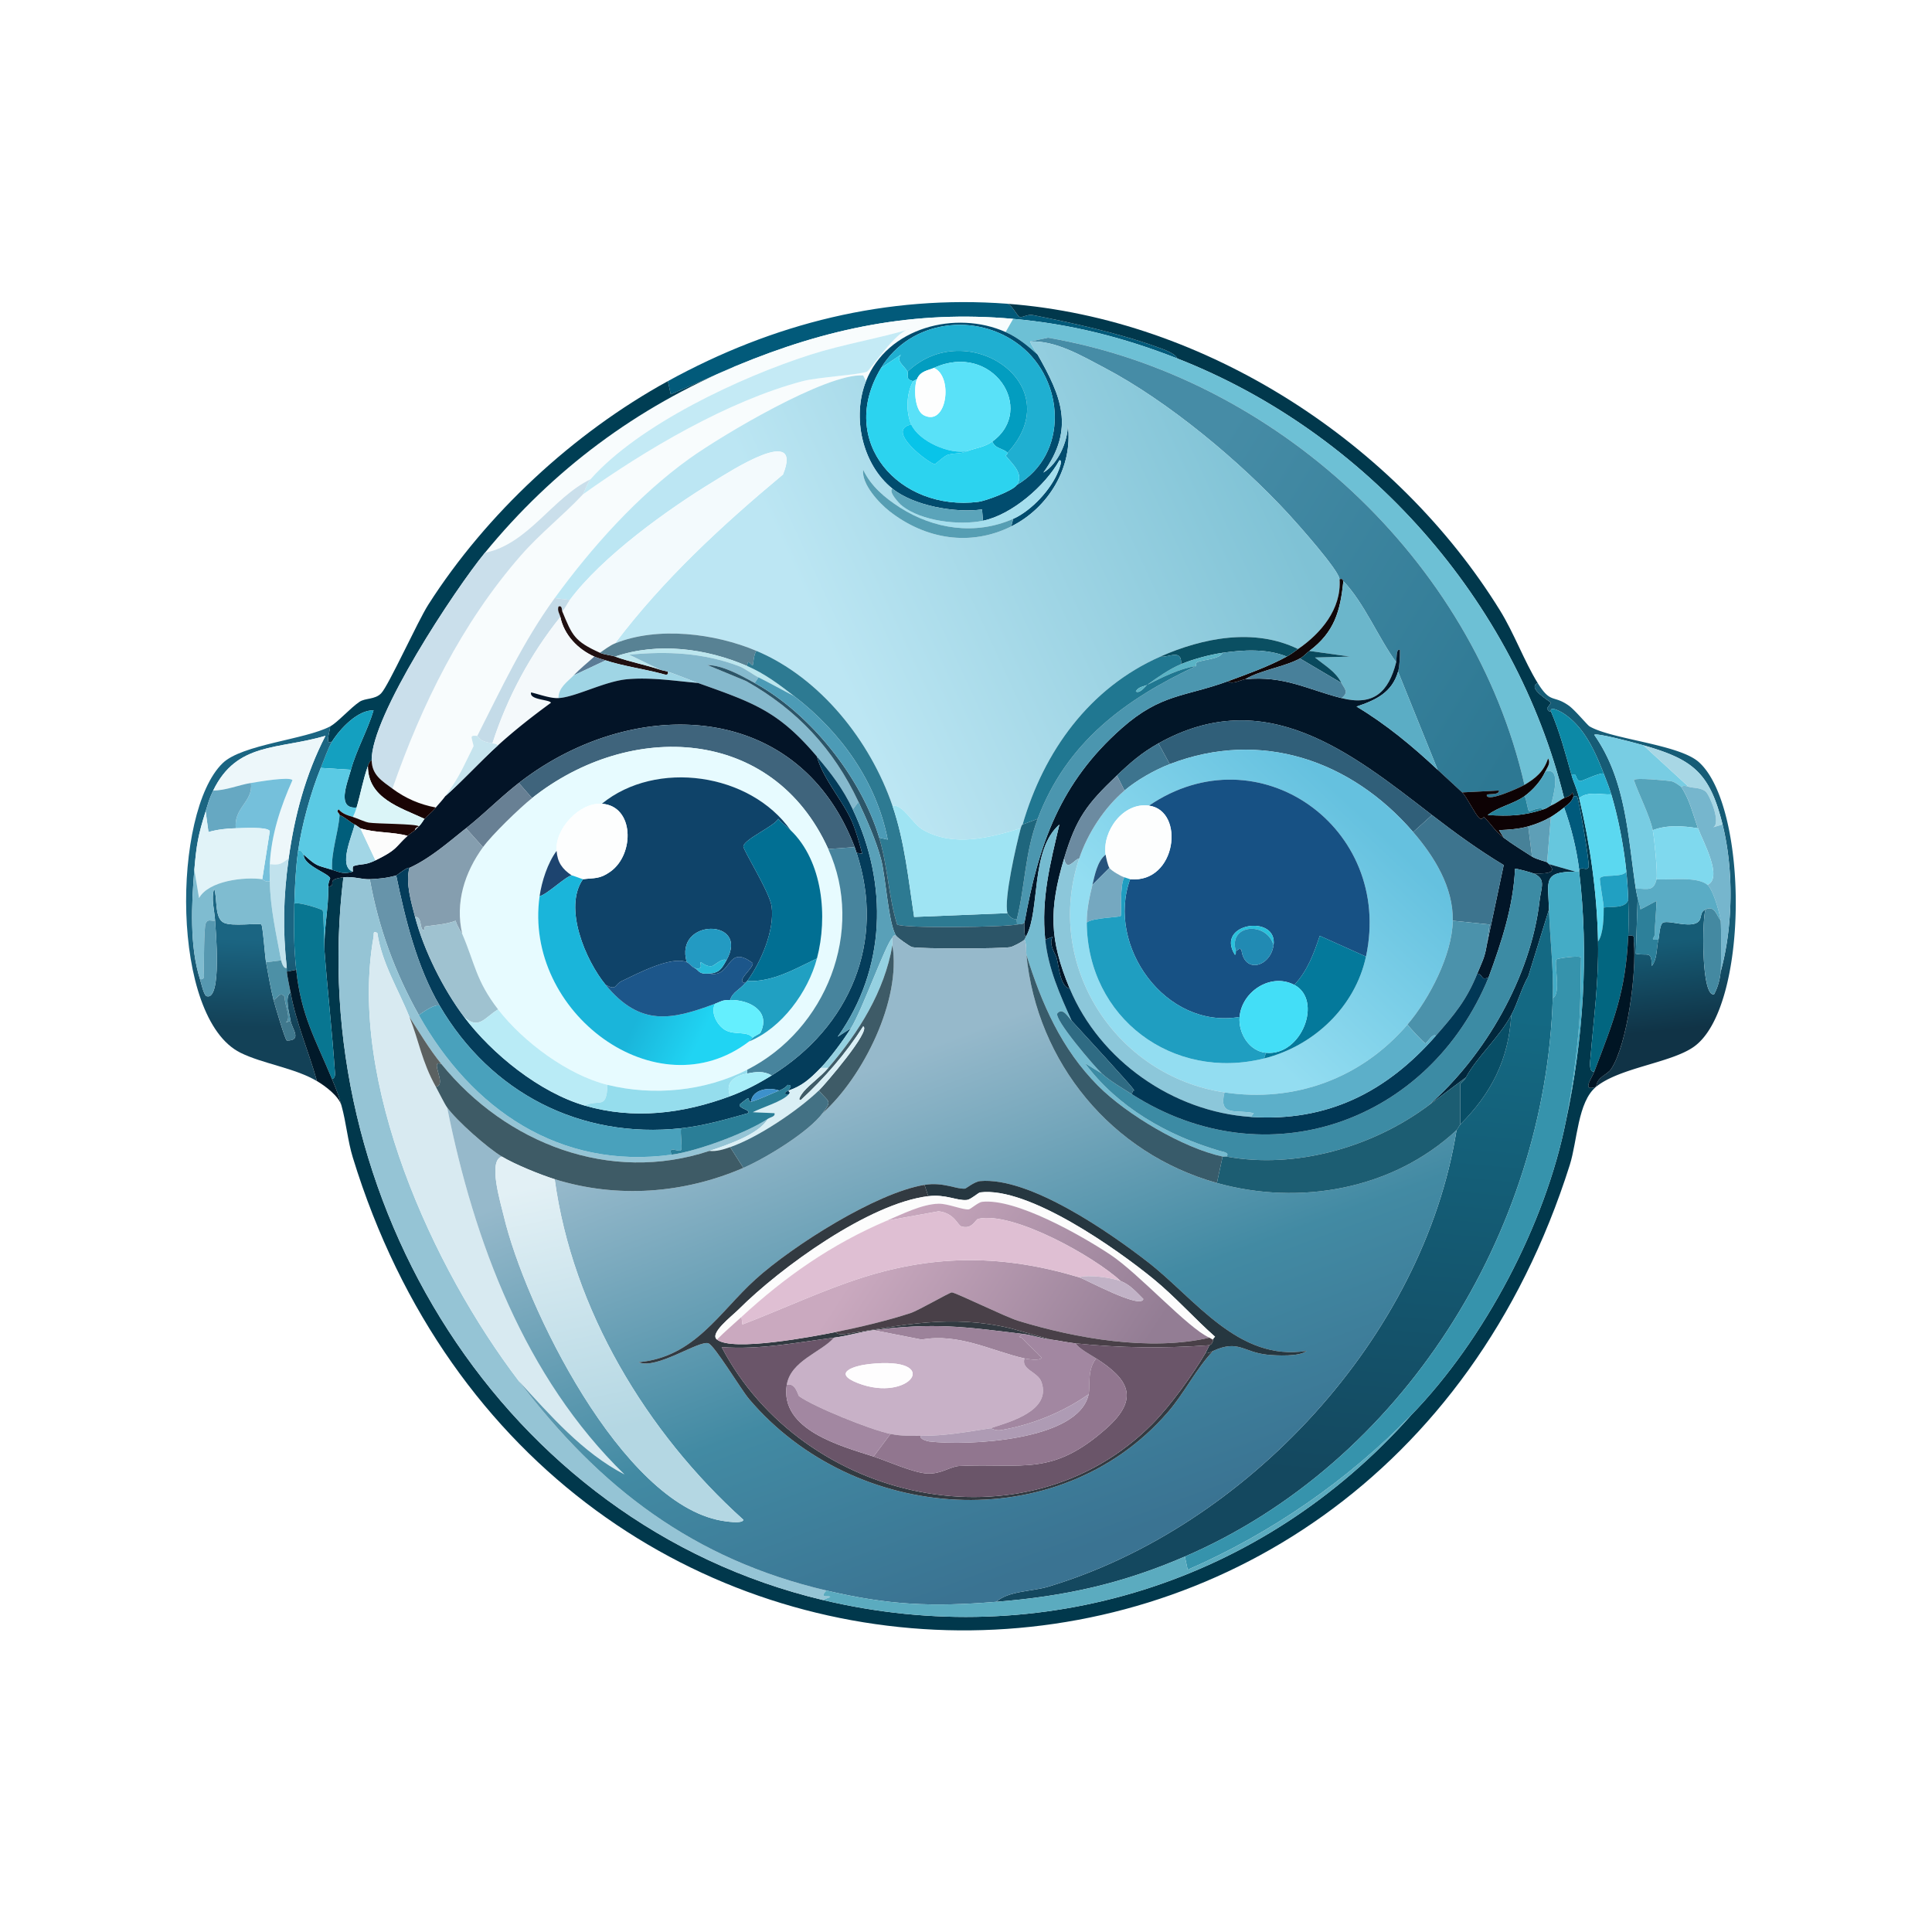 <svg xmlns="http://www.w3.org/2000/svg" width="1024" height="1024"><defs><linearGradient id="a" x1="624.035" x2="811.15" y1="268.557" y2="384.264" gradientUnits="userSpaceOnUse"><stop offset="0%" style="stop-color:#468ca6"/><stop offset="100%" style="stop-color:#2d7893"/></linearGradient></defs><defs><linearGradient id="b" x1="665.788" x2="376.056" y1="238.273" y2="371.753" gradientUnits="userSpaceOnUse"><stop offset="0%" style="stop-color:#7fc2d5"/><stop offset="78.37%" style="stop-color:#bce6f3"/></linearGradient></defs><defs><linearGradient id="c" x1="870.561" x2="875.214" y1="500.268" y2="547.037" gradientUnits="userSpaceOnUse"><stop offset="0%" style="stop-color:#165c76"/><stop offset="100%" style="stop-color:#103346"/></linearGradient></defs><defs><linearGradient id="d" x1="136.923" x2="135.519" y1="498.411" y2="544.39" gradientUnits="userSpaceOnUse"><stop offset="0%" style="stop-color:#1b6582"/><stop offset="100%" style="stop-color:#134157"/></linearGradient></defs><defs><linearGradient id="e" x1="722.573" x2="635.605" y1="431.989" y2="524.539" gradientUnits="userSpaceOnUse"><stop offset="0%" style="stop-color:#65c1df"/><stop offset="100%" style="stop-color:#93ddf1"/></linearGradient></defs><defs><linearGradient id="f" x1="348.828" x2="380.285" y1="516.587" y2="531.932" gradientUnits="userSpaceOnUse"><stop offset="0%" style="stop-color:#1ab5da"/><stop offset="100%" style="stop-color:#20d4f3"/></linearGradient></defs><defs><linearGradient id="g" x1="688.639" x2="665.652" y1="528.019" y2="778.968" gradientUnits="userSpaceOnUse"><stop offset="0%" style="stop-color:#146983"/><stop offset="100%" style="stop-color:#14485f"/></linearGradient></defs><defs><linearGradient id="h" x1="449.343" x2="561.442" y1="523.598" y2="826.521" gradientUnits="userSpaceOnUse"><stop offset="13.622%" style="stop-color:#96b9cb"/><stop offset="62.848%" style="stop-color:#428aa3"/><stop offset="100%" style="stop-color:#3a7392"/></linearGradient></defs><defs><linearGradient id="i" x1="309.777" x2="338.018" y1="622.981" y2="754.994" gradientUnits="userSpaceOnUse"><stop offset="0%" style="stop-color:#e2f0f5"/><stop offset="100%" style="stop-color:#b4d7e3"/></linearGradient></defs><defs><linearGradient id="j" x1="470.092" x2="595.706" y1="648.301" y2="730.285" gradientUnits="userSpaceOnUse"><stop offset="0%" style="stop-color:#caa9bf"/><stop offset="100%" style="stop-color:#937d94"/></linearGradient></defs><path fill="#025a7a" d="M534 161c2.348.613 5.236 6.705 6.5 7 1.646.383 4.077-1.578 7-1 20.437 4.041 45.392 9.521 66 17 2.669.968 9.446 3.194 10.5 6-28.544-11.187-56.369-18.255-87-21-52.485-4.703-98.757 4.916-147 25l-34.5 15-1.5-7c55.764-30.625 116.01-45.821 180-41"/><path fill="#01384c" d="M815 362c-5.944 2.777 6.802 9.727 7 10.5.045.175-2.075 2.836-2 3 1.092 2.374 1.943 1.37 2 1.5 4.753 10.931 7.758 22.55 11 34 1.144 4.042 2.867 7.249 4 12 5.883 24.671 9.48 50.57 10 76 .432 21.125-2.306 40.732-4 61.5-.131 1.602-1.14 7.839 2 7.5-1.339 3.543-6.925 10.855 1 8-9.796 7.933-9.941 28.673-14 41.5-104.963 331.697-543.341 327.304-645-4-2.712-8.839-3.519-18.634-6-27.5-1.676-5.99-2.282-7.44-5-14 1.779-.765 1.608-2.407 1.5-4-1.439-21.154-3.893-42.698-5.5-64-.502-10.962 2.264-23.221 2-34 5.14-.983-2.169-3.757 8-5-20.806 170.472 84.5 342.588 254 383 116.035 27.665 233.263-9.258 312-98 38.766-39.895 71.209-101.332 82-156 9.216-42.869 12.214-88.25 7-132-.039-.329.041-.672 0-1 1.714-1.897 4.088.88 5-1.5.672-1.754-4.953-34.753-6-37-.436-.936-1.844-.329-2-.5l-.5-2c-1.253 2.13-2.835 2.192-4.5 3-25.956-104.831-104.638-193.665-205-233-1.054-2.806-7.831-5.032-10.5-6-20.608-7.479-45.563-12.959-66-17-2.923-.578-5.354 1.383-7 1-1.264-.295-4.152-6.387-6.5-7 105.119 7.92 206.068 73.717 261 162.5 7.492 12.109 13.014 27.258 20 38.5"/><path fill="#f8fcfd" d="m537 169-4 7c-26.296-11.727-62.727-2.527-74 26l-1.5-3c-19.478-1.298-74.893 31.751-92 44-27.49 19.684-52.158 47.399-71.5 74-16.66 22.911-28.257 47.858-41 73-.108.213-2.497-.502-3 .5-.282.562 1.114 4.772 1 5-5.731 11.445-7.273 15.99-15 26.5-1.944 2.644-3.238 3.837-5 6-8.516-1.585-16.057-4.844-23-10 15.48-44.555 36.786-87.782 68-123.5 10.356-11.851 22.503-21.311 33-32.5 32.972-23.59 77.033-49.614 116.5-60 7.906-2.08 30.094-3.36 34-5 1.662-.698 15.47-21.795 22.5-22.5-17.26 5.101-35.341 8.008-52.5 13.5-37.055 11.859-90.793 36.951-116.5 66-20.313 9.905-33.014 34.36-56 39 36.035-44.024 80.383-77.095 133-99 48.243-20.084 94.515-29.703 147-25"/><path fill="#6dc0d5" d="M624 190c100.362 39.335 179.044 128.169 205 233-1.987.964-3.746 2.599-7 4 1.204-4.837 5.96-20.968-3-18 .965-2.192 3.07-4.398 1.5-7-2.252 6.997-6.534 10.437-12.5 14-27.241-119.378-132.083-216.283-252.5-237l-9.5 2c.892 2.575 2.639 4.598 4 7-5.206-4.705-10.502-9.102-17-12l4-7c30.631 2.745 58.456 9.813 87 21"/><path fill="#014c6e" d="M533 176c6.498 2.898 11.794 7.295 17 12 12.433 21.947 19.885 39.07 3 62.5 7.783-4.707 12.786-16.16 13-25 2.78 22.136-10.309 43.719-30 53.5l1-4c9.647-4.248 20.294-15.744 24-25.5.146-.385 2.497-5.917.5-5.5-7.409 13.366-25.171 28.86-40.5 32l-.5-6c-14.225 2.011-36.172-1.916-47.5-11-16.155-12.955-21.484-38.062-14-57 11.273-28.527 47.704-37.727 74-26m-66 19c-23.694 39.129 9.756 76.194 51.5 71 3.887-.484 18.422-5.841 20.5-9 27.565-16.199 25.408-55.445 1.5-74-23.038-17.88-58.101-13.43-73.5 12"/><path fill="#1fafd1" d="M539 257c3.825-5.814-2.28-10.893-6-15.5-.057-.07 1.404-1.045 1-1.5 33.403-36.139-21.56-73.007-53-43-1.709-3.28-6.292-5.456-3.5-9l-10.5 7c15.399-25.43 50.462-29.88 73.5-12 23.908 18.555 26.065 57.801-1.5 74"/><path fill="#c4eaf5" d="M309 262c.306-.326 2.306-6.086 4-8 25.707-29.049 79.445-54.141 116.5-66 17.159-5.492 35.24-8.399 52.5-13.5-7.03.705-20.838 21.802-22.5 22.5-3.906 1.64-26.094 2.92-34 5-39.467 10.386-83.528 36.41-116.5 60"/><path fill="url(#a)" d="M808 416c-1.77 1.057-19.729 9.452-20 5.5-.082-1.203 6.601.315 6.5-2.5l-19.5 1c-4.22-3.997-8.721-7.994-13-12l-21-52c.927-3.194.965-8.104 1-11.5-2.116-1.153-1.735 5.459-2 6.5-9.567-13.136-16.781-31.2-28-43-.475-.499-.137-1.536-2-1-.321-4.747-22.28-29.376-27-34.5-25.861-28.072-63.733-59.7-97.5-77.5-11.778-6.209-26.031-14.674-39.5-14l9.5-2C675.917 199.717 780.759 296.622 808 416" style="fill:url(#a)"/>/&gt;<path fill="url(#b)" d="M710 307c1.077 15.925-10.114 28.886-22 37-23.197-11.341-50.467-5.956-73 4-37.731 16.671-61.75 50.292-73 89-.031.107-.474.041-1 2-16.587 5.034-35.264 9.993-51.5 1-6.151-3.407-10.408-13.553-16.5-13-11.723-34.248-38.14-67.707-72-82-22.129-9.341-52.362-13.112-75-4 25.471-33.763 56.614-62.496 89-89.5 11.028-27.09-28.319-1.476-36.5 3.5-24.722 15.038-59.333 39.927-76.5 63l-8-1c19.342-26.601 44.01-54.316 71.5-74 17.107-12.249 72.522-45.298 92-44l1.5 3c-7.484 18.938-2.155 44.045 14 57-2.36 1.667 3.762 8.004 5 9l-1 1c-8.004-5.11-15.356-11.301-19.5-20-.963 7.609 8.49 17.696 14 22 19.11 14.926 42.912 18.723 64.5 8 19.691-9.781 32.78-31.364 30-53.5-.214 8.84-5.217 20.293-13 25 16.885-23.43 9.433-40.553-3-62.5-1.361-2.402-3.108-4.425-4-7 13.469-.674 27.722 7.791 39.5 14 33.767 17.8 71.639 49.428 97.5 77.5 4.72 5.124 26.679 29.753 27 34.5" style="fill:url(#b)"/>/&gt;<path fill="#029dc0" d="M534 240c-2.169-2.441-6.602-2.017-8-6 23.485-17.076.019-53.158-31-39-2.883 1.316-7.204 1.524-9 6-.427.113-1.945.902-2 1-4.497-.967-2.254-3.568-3-5 31.44-30.007 86.403 6.861 53 43"/><path fill="#2cd3ef" d="M481 197c.746 1.432-1.497 4.033 3 5-3.568 6.361-4.001 16.248-1 23-14.521 2.966 10.312 21.3 12.5 21 .426-.058 5.176-4.561 7-5 4.874-1.173 5.304-.082 10.5-2 4.291-1.584 8.874-2 13-5 1.398 3.983 5.831 3.559 8 6 .404.455-1.057 1.43-1 1.5 3.72 4.607 9.825 9.686 6 15.5-2.078 3.159-16.613 8.516-20.5 9-41.744 5.194-75.194-31.871-51.5-71l10.5-7c-2.792 3.544 1.791 5.72 3.5 9"/><path fill="#59e1f8" d="M526 234c-4.126 3-8.709 3.416-13 5-9.542 2.205-26.077-5.174-30-14-3.001-6.752-2.568-16.639 1-23 .055-.098 1.573-.887 2-1-1.766 4.4-1.302 16.412 3.5 19 12.314 6.636 15.96-20.427 5.5-25 31.019-14.158 54.485 21.924 31 39"/><path fill="#003e54" d="M390 194c-52.617 21.905-96.965 54.976-133 99-15.839 19.351-60.434 86.659-60 110-1.099.421-1.652 2.031-2 3-2.583 7.181-3.853 14.715-6 22-10.766.889-4.999-12.686-3-20 2.897-10.602 8.851-20.897 12-31.5-8.349-.286-17.731 9.724-22 16.5-4.096 2.541-1.055-5.456-1-8 3.917-2.077 10.63-9.705 15.5-13 3.139-2.124 8.184-1.104 11.5-4.5 3.935-4.03 19.323-38.106 25-47 30.795-48.243 76.89-90.98 127-118.5l1.5 7z"/><path fill="#fdfefe" d="M495 195c10.46 4.573 6.814 31.636-5.5 25-4.802-2.588-5.266-14.6-3.5-19 1.796-4.476 6.117-4.684 9-6"/><path fill="#08c4e9" d="M513 239c-5.196 1.918-5.626.827-10.5 2-1.824.439-6.574 4.942-7 5-2.188.3-27.021-18.034-12.5-21 3.923 8.826 20.458 16.205 30 14"/><path fill="#f3fafd" d="M326 341c-2.665 1.073-5.617 3.313-8 5-13.617-6.187-14.67-9.121-20-22 1.66-1.724 2.558-4.062 4-6 17.167-23.073 51.778-47.962 76.5-63 8.181-4.976 47.528-30.59 36.5-3.5-32.386 27.004-63.529 55.737-89 89.5"/><path fill="#a5deed" d="M537 275c-20.079 8.84-42.064 5.451-60-6l1-1c10.247 8.244 30.352 10.591 43 8 15.329-3.14 33.091-18.634 40.5-32 1.997-.417-.354 5.115-.5 5.5-3.706 9.756-14.353 21.252-24 25.5"/><path fill="#569eb3" d="M477 269c17.936 11.451 39.921 14.84 60 6l-1 4c-21.588 10.723-45.39 6.926-64.5-8-5.51-4.304-14.963-14.391-14-22 4.144 8.699 11.496 14.89 19.5 20"/><path fill="#cadfeb" d="M313 254c-1.694 1.914-3.694 7.674-4 8-10.497 11.189-22.644 20.649-33 32.5-31.214 35.718-52.52 78.945-68 123.5-5.522-4.101-10.855-7.176-11-15-.434-23.341 44.161-90.649 60-110 22.986-4.64 35.687-29.095 56-39"/><path fill="#5ba4ba" d="M521 276c-12.648 2.591-32.753.244-43-8-1.238-.996-7.36-7.333-5-9 11.328 9.084 33.275 13.011 47.5 11z"/><path fill="#100709" d="M712 308c-1.578 15.921-4.746 27.071-18 37-1.652 1.237-2.921 2.854-5 4-7.997 4.407-20.822 6.145-29 11-1.742.167-7.189 3.094-9 1 10.106-3.71 21.598-7.85 31-13 2.619-1.435 3.815-2.508 6-4 11.886-8.114 23.077-21.075 22-37 1.863-.536 1.525.501 2 1"/><path fill="#6bb6cb" d="M740 351c-4.034 15.869-12.047 23.314-29 19 4.326-3.118 1.297-5.338 0-8-2.976-6.11-9.034-9.394-14-13.5l18.5-.5-21.5-3c13.254-9.929 16.422-21.079 18-37 11.219 11.8 18.433 29.864 28 43"/><path fill="#c4dbe8" d="M302 318c-1.442 1.938-2.34 4.276-4 6-.266-.643.041-3.348-2-2.5-.722 2.272.678 3.951 1 5.5-15.86 19.731-28.26 42.807-36 67-2.875-.617-6.401-.991-8-4 12.743-25.142 24.34-50.089 41-73z"/><path fill="#201011" d="M298 324c5.33 12.879 6.383 15.813 20 22 2.269 1.031 5.936 1.26 8 2 8.318 2.983 16.121 4.313 24 7 1.14.389 2.864.607 4 1 .657 2.603-2.356 1.298-3.5 1-9.15-2.387-21.129-4.168-29.5-7-2.034-.688-3.999-1.11-6-2-8.746-3.891-16.008-11.427-18-21-.322-1.549-1.722-3.228-1-5.5 2.041-.848 1.734 1.857 2 2.5"/><path fill="#f4f9fb" d="M297 327c1.992 9.573 9.254 17.109 18 21-3.615 3.289-7.633 6.468-11 10-3.211 3.369-8.047 6.416-8 12-4.348.233-10.193-2.016-14.5-3-1.137 4.047 10.004 3.716 10.5 5.5-9.706 7.078-19.093 14.441-28 22.5-1.169-.826-1.815-.745-3-1 7.74-24.193 20.14-47.269 36-67"/><path fill="#588294" d="M401 345c-1.481 1.223-1.74 7.212-2 7.5-.714.794-2.648-4.218-3 .5-21.78-9.389-47.29-12.72-70-5-2.064-.74-5.731-.969-8-2 2.383-1.687 5.335-3.927 8-5 22.638-9.112 52.871-5.341 75 4"/><path fill="#0a4f62" d="M688 344c-2.185 1.492-3.381 2.565-6 4-10.484-4.263-22.871-3.601-34-2-6.852.986-15.662 3.379-22 6 .558-8.443-6.838-3.247-11-4 22.533-9.956 49.803-15.341 73-4"/><path fill="#bce6ee" d="M396 353c9.434 4.066 16.95 9.805 25 16-6.363-3.29-12.521-6.781-19-10-2.874-1.428-7.081-4.722-10.5-6-18.988-7.096-37.957-7.931-58-6l16.5 8c-7.879-2.687-15.682-4.017-24-7 22.71-7.72 48.22-4.389 70 5"/><path fill="#021628" d="M741 356c-3.233 11.141-11.871 15.105-22 18.5 15.657 9.358 29.705 21.052 43 33.5 4.279 4.006 8.78 8.003 13 12 2.401 2.274 6.546 11.148 9 13.5 1.487 1.424 2.407-.588 2.5-.5 3.964 3.759 5.483 7.189 10.5 11 4.665 3.543 10.077 6.777 15 10 2.118 1.387 7.652 2.752 8 3 .058.041.759.751 1 1 5.492 5.675-4.341 4.851-8 5-.821-.381-9.748-2.949-10-2.5-.913 19.987-7.203 38.989-14 57.5-4.34 2.004-2.601-1.484-6-2 2.373-5.909 3.93-8.216 5-15l9-42.5c-13.346-8.017-25.703-17.006-38-26.5-43.144-33.31-88.311-69.696-145-38-8.853 4.95-14.739 10.077-22 17-15.941 15.198-21.588 22.604-28 44-8.017 26.752-7.903 42.973 3 69-5.207-1.011-5.702-11.958-7-16.5-.428-1.499-4.547-7.33-2-11l-4 1.5c-2.262-21.723 2.637-40.204 7.5-61-15.419 13.455-10.147 45.247-17.5 59-1.22 1.894-1.199-5.894-1-7 7.471-41.577 18.913-74.195 51.5-103 20.898-18.473 33.552-16.576 56.5-25 1.811 2.094 7.258-.833 9-1 20.698-1.983 32.856 5.383 51 10 16.953 4.314 24.966-3.131 29-19 .265-1.041-.116-7.653 2-6.5-.035 3.396-.073 8.306-1 11.5"/><path fill="#2d7a92" d="M473 427c6.556 19.153 8.458 39.096 11.5 59l49.5-2c.436 1.461 2.912 3.752 5 3-.214.858.127 2.053 0 3-6.27 1.465-60.093 2.167-63.5 0-4.508-14.334-4.937-30.797-9.5-46l4.5 1c-5.913-30.551-24.819-57.005-49.5-76-8.05-6.195-15.566-11.934-25-16 .352-4.718 2.286.294 3-.5.26-.288.519-6.277 2-7.5 33.86 14.293 60.277 47.752 72 82"/><path fill="#4b96af" d="M682 348c-9.402 5.15-20.894 9.29-31 13-22.948 8.424-35.602 6.527-56.5 25-32.587 28.805-44.029 61.423-51.5 103-1.481 1.285-2.688.693-4 1 .127-.947-.214-2.142 0-3 4.402-17.664 4.159-34.847 11-53 15.322-40.659 46.413-63.409 84-81 .138-.065-.419-1.568.5-2 2.975-1.399 12.021-1.589 13.5-5 11.129-1.601 23.516-2.263 34 2"/><path fill="#09495d" d="m711 362-22-13c2.079-1.146 3.348-2.763 5-4l21.5 3-18.5.5c4.966 4.106 11.024 7.39 14 13.5"/><path fill="#85b9cd" d="m402 359-2 3c-7.236-3.963-16.859-9.427-25-9.5l20.5 8.5c27.042 15.248 46.328 35.983 59.5 64l-3 4c-5.24-11.041-11.276-18.861-19-28-20.535-24.294-33.815-28.57-63-39-5.308-1.897-10.586-4.125-16-6-1.136-.393-2.86-.611-4-1l-16.5-8c20.043-1.931 39.012-1.096 58 6 3.419 1.278 7.626 4.572 10.5 6"/><path fill="#5ab3c5" d="M648 346c-1.479 3.411-10.525 3.601-13.5 5-.919.432-.362 1.935-.5 2-8.828 1.308-18.093 6.049-26 10 5.377-3.867 11.909-8.482 18-11 6.338-2.621 15.148-5.014 22-6"/><path fill="#207791" d="M626 352c-6.091 2.518-12.623 7.133-18 11-1.954.977-4.518.899-6 3.5 2.266 1.253 4.808-2.643 6-3.5 7.907-3.951 17.172-8.692 26-10-37.587 17.591-68.678 40.341-84 81l-8 3c11.25-38.708 35.269-72.329 73-89 4.162.753 11.558-4.443 11 4"/><path fill="#5b7c96" d="m321 350-17 8c3.367-3.532 7.385-6.711 11-10 2.001.89 3.966 1.312 6 2"/><path fill="#48809a" d="M711 362c1.297 2.662 4.326 4.882 0 8-18.144-4.617-30.302-11.983-51-10 8.178-4.855 21.003-6.593 29-11z"/><path fill="#9fd5e5" d="M354 356c5.414 1.875 10.692 4.103 16 6-12.391-1.102-24.974-3.118-37.5-2-12.021 1.073-27.5 9.517-36.5 10-.047-5.584 4.789-8.631 8-12l17-8c8.371 2.832 20.35 4.613 29.5 7 1.144.298 4.157 1.603 3.5-1"/><path fill="#2c5568" d="M400 362c29.413 16.108 56.366 49.9 66 82 4.563 15.203 4.992 31.666 9.5 46 3.407 2.167 57.23 1.465 63.5 0 1.312-.307 2.519.285 4-1-.199 1.106-.22 8.894 1 7-.247.461-.794 1.773-1 2-.995 1.095-6.164 3.763-7.5 4-4.99.886-47.54.979-52 0-1.224-.269-7.795-4.95-8.5-6-4.118-6.132-5.464-30.749-8-40.5-2.506-9.635-7.725-21.408-12-30.5-13.172-28.017-32.458-48.752-59.5-64l-20.5-8.5c8.141.073 17.764 5.537 25 9.5"/><path fill="#5badc5" d="M762 408c-13.295-12.448-27.343-24.142-43-33.5 10.129-3.395 18.767-7.359 22-18.5z"/><path fill="#4c9bb6" d="M421 369c24.681 18.995 43.587 45.449 49.5 76l-4.5-1c-9.634-32.1-36.587-65.892-66-82l2-3c6.479 3.219 12.637 6.71 19 10"/><path fill="#031427" d="M370 362c29.185 10.43 42.465 14.706 63 39 3.329 12.27 14.421 24.067 19 35.5 2.025 5.056 3.605 10.854 5 16l-3-.5c-.309-.937-.664-2.117-1-3-30.047-78.871-118.329-80.443-178-34-9.748 7.587-18.375 16.375-28 24-9.54 7.558-18.796 15.824-30 21-1.008-.73-6.424 3.834-7 4-4.959 1.425-8.894 1.728-14 2-3.873.206-9.01-1.61-14-1-10.169 1.243-2.86 4.017-8 5-.062-2.551 1.067-4.28 1-4.5-.809-2.653-14.289-6.82-14-12.5 7.121 6.305 6.595 5.426 15 8 3.8 1.164 5.908 2.526 11 1 .173-.052-.453-2.697.5-3 4.142-1.316 5.838-.224 11.5-3 11.744-5.757 10.143-6.697 17-13 1.144-1.051 3.594-2.604 4-3a90 90 0 0 0 2-2c1.749-1.8 2.49-3.446 3-4 1.959-2.128 3.779-3.273 6-6 1.762-2.163 3.056-3.356 5-6 9.689-8.619 18.384-18.299 28-27 8.907-8.059 18.294-15.422 28-22.5-.496-1.784-11.637-1.453-10.5-5.5 4.307.984 10.152 3.233 14.5 3 9-.483 24.479-8.927 36.5-10 12.526-1.118 25.109.898 37.5 2"/><path fill="url(#c)" d="M815 362c7.001 11.265 8.122 6.049 16.5 12 3.278 2.329 9.838 10.326 11 11 11.966 6.942 47.453 9.474 58 19 26.384 23.83 26.576 130.679-3 151-12.315 8.461-39.011 10.886-51.5 21 .629-5.569 5.686-5.965 8-9.5 8.612-13.155 13.445-51.289 12-67-.252-2.738.971-3.957-3-3.5.284-6.207.206-12.786 0-19a230 230 0 0 0-1-15c-1.297-13.075-4.235-28.428-8-41-1.086-3.627-2.624-7.455-4-11-4.649-11.975-10.375-24.826-21.5-32-.276-.178-7.086-4.295-6.5-1-.057-.13-.908.874-2-1.5-.075-.164 2.045-2.825 2-3-.198-.773-12.944-7.723-7-10.5m52 109a80 80 0 0 0 1 5l-1 29.5c6.721 1.331 8.275-1.892 8.5 6.5 2.974-3.798 2.415-9.706 3.5-14 .539-2.135.636-8.182 2.5-9 3.069-1.347 13.396 2.745 18 0 3.025-1.804.944-5.366 4.5-7-1.789 4.164-2.465 46.608 4.5 45 2.037-3.838 3.035-7.676 3.5-12 6.569-24.033 6.98-53.731 1-78-6.813-27.648-15.887-34.539-42-42-3.008-.859-25.127-6.857-26-5.5 16.927 24.153 17.731 53.503 22 81.5" style="fill:url(#c)"/>/&gt;<path fill="#5ab3c5" d="M608 363c-1.192.857-3.734 4.753-6 3.5 1.482-2.601 4.046-2.523 6-3.5"/><path fill="#0c89a6" d="M850 410c-2.553-.496-11.554 4.158-12.5 4-2.873-.481-1.467-5.241-4.5-3-3.242-11.45-6.247-23.069-11-34-.586-3.295 6.224.822 6.5 1 11.125 7.174 16.851 20.025 21.5 32"/><path fill="#14a0c0" d="m186 408-16-1c1.492-3.653 4.111-11.003 6-14 4.269-6.776 13.651-16.786 22-16.5-3.149 10.603-9.103 20.898-12 31.5"/><path fill="#3f647c" d="m453 449-14 1c-29.524-65.217-105.17-68.082-157-27l-7-8c59.671-46.443 147.953-44.871 178 34"/><path fill="#305f79" d="m759 432-10 9c-32.741-37.926-80.648-54.646-129-36l-6-11c56.689-31.696 101.856 4.69 145 38"/><path fill="url(#d)" d="M176 393c-1.889 2.997-4.508 10.347-6 14-5.247 12.844-10.076 30.292-12 44-1.254 8.934-1.72 18.943-2 28-.36 11.656-.232 23.396 1 35l-5 1c-.079-.645.071-1.353 0-2-2.23-20.466-1.805-37.63 1-58 3.143-22.821 8.982-44.552 19.5-65-25.174 7.422-46.99 3.167-59.5 29-2.242 4.629-2.542 6.377-4 11-3.966 12.573-4.889 17.781-6 31-1.511 17.982-2.541 40.761 3 58 .588 1.828 1.979 8.522 3.5 9 8.32 2.615 4.714-36.05 4.5-40-.3-5.543-2.205-11.316-.5-17 1.824 4.921.031 15.38 5 18 4.271 2.252 18.662.054 20 1 .823.582 1.955 17.132 2.5 20 1.236 6.502 2.351 13.623 4 20 .701 2.712 6.031 20.918 7 21.5 8.53.135 2.592-6.466 2-10.5-.589-4.014-3.294-12.845 0-15 3.018 16.42 9.486 30.939 14 47-11.848-7-28.74-9.178-40.5-15-37.262-18.448-36.25-127.566-9.5-153.5 10.305-9.99 43.798-12.498 57-19.5-.055 2.544-3.096 10.541 1 8" style="fill:url(#d)"/>/&gt;<path fill="#78cde3" d="m871 395 24 22c-3.381-1.17-3.361.155-4 0-.304-.074-3.123-2.656-5.5-3-1.946-.282-19.402-2.056-19.5-.5 2.602 7.596 8.496 19.058 10 26.5.777 3.843 2.694 22.952 2 26-1.566 6.874-5.119 4.851-11 5-4.269-27.997-5.073-57.347-22-81.5.873-1.357 22.992 4.641 26 5.5"/><path fill="#edf7fa" d="M153 455c-3.737 2.746-4.854 3.71-10 3 .811-15.567 5.677-30.35 12-44.5-1.573-2.052-18.721.977-22 1.5-6.65 1.062-13.277 4.006-20 4 12.51-25.833 34.326-21.578 59.5-29-10.518 20.448-16.357 42.179-19.5 65"/><path fill="#c6e4ee" d="M253 390c1.599 3.009 5.125 3.383 8 4 1.185.255 1.831.174 3 1-9.616 8.701-18.311 18.381-28 27 7.727-10.51 9.269-15.055 15-26.5.114-.228-1.282-4.438-1-5 .503-1.002 2.892-.287 3-.5"/><path fill="#3d748e" d="m614 394 6 11c-7.967 3.072-17.534 8.482-24 14l-4-8c7.261-6.923 13.147-12.05 22-17"/><path fill="#e7fbff" d="M439 450c19.707 43.531-1.242 95.82-43 117-22.494 11.409-49.664 13.979-74 8-21.038-5.169-44.79-22.883-58-40-11.711-15.175-12.224-24.147-19-40-3.896-16.606 1.317-32.633 11-46 4.73-6.529 19.464-20.819 26-26 51.83-41.082 127.476-38.217 157 27m-120-24c-11.869-.799-24.938 13.294-24 25-4.715 6.357-7.884 16.13-9 24-8.725 61.534 62.138 114.405 111 77 17.288-7.058 31.281-26.162 36-44 5.797-21.916 3.207-51.524-14-68-21.461-30.389-71.26-37.493-100-14"/><path fill="#a8d7e5" d="m913 437-5 1.5c4.425-2.061-1.819-17.171-4-19-2.562-2.148-6.998-1.807-9-2.5l-24-22c26.113 7.461 35.187 14.352 42 42"/><path fill="url(#e)" d="M749 441c11.166 12.934 21.317 29.2 21 47-.321 18.056-12.42 41.426-24 55-24.335 28.525-59.766 41.599-97 36-58.05-8.729-95.797-67.815-77-124 4.461-13.335 13.286-26.857 24-36 6.466-5.518 16.033-10.928 24-14 48.352-18.646 96.259-1.926 129 36m-140-14c-13.776-1.916-24.822 13.619-23 26-4.434 3.443-5.755 10.902-7 16-1.579 6.467-3.05 13.289-3 20 .38 50.556 45.523 84.09 94 72 26.18-6.529 48.242-27.21 54-54 14.712-68.45-57.157-119.454-115-80" style="fill:url(#e)"/>/&gt;<path fill="#043d5b" d="M452 429c18.775 39.561 17.672 84.399-8 120.5l7-4.5c-3.794 6.079-11.082 15.926-16 21-6.146 6.34-10.096 9.614-17 12 .003-.991 2.71-2.749-.5-3-1.168 1.464-2.809 2.342-4.5 3-5.61-1.917-14.164-.677-15 6-1.279.372-.877-2.121-1.5-2-.28.054-4.459 3.218-4.5 3.5-.313 2.158 6.134 2.757 4.5 4.5-11.695 3.288-23.347 6.69-35.5 8-53.464 5.761-101.027-18.811-128-65-12.074-20.675-18.175-45.775-23-69 .576-.166 5.992-4.73 7-4-2.147 7.837.939 18.133 3 26 4.643 17.718 14.95 38.306 26 53 14.822 19.709 40.112 40.075 64 47 25.933 7.518 51.955 4.296 77-5 7.82-2.902 14.941-6.626 22-11 41.375-25.638 60.633-70.646 45-118l3 .5c-1.395-5.146-2.975-10.944-5-16-4.579-11.433-15.671-23.23-19-35.5 7.724 9.139 13.76 16.959 19 28"/><path fill="#0d0204" d="M819 409c-2.146 4.875-6.744 9.93-11 13-5.652 4.077-13.914 5.643-19.5 10 11.787.635 18.788.447 29.5-3 2.171-.698 2.783-1.476 4-2 3.254-1.401 5.013-3.036 7-4 1.665-.808 3.247-.87 4.5-3l.5 2c-.811 2.899-2.887 4.232-5 6-1.62 1.355-5.213 3.988-7 5-4.133 2.34-7.417 3.67-12 5-4.935 1.432-10.371 1.767-15.5 2l2.5 4c-5.017-3.811-6.536-7.241-10.5-11-.093-.088-1.013 1.924-2.5.5-2.454-2.352-6.599-11.226-9-13.5l19.5-1c.101 2.815-6.582 1.297-6.5 2.5.271 3.952 18.23-4.443 20-5.5 5.966-3.563 10.248-7.003 12.5-14 1.57 2.602-.535 4.808-1.5 7"/><path fill="#190404" d="M208 418c6.943 5.156 14.484 8.415 23 10-2.221 2.727-4.041 3.872-6 6-13.03-6.061-30.018-10.94-30-28 .348-.969.901-2.579 2-3 .145 7.824 5.478 10.899 11 15"/><path fill="#dbf5f8" d="M225 434c-.51.554-1.251 2.2-3 4-1.042-1.455-22.431-1.299-26.5-2-2.362-.407-6.049-2.248-8.5-3 1.038-2.053 1.338-2.755 2-5 2.147-7.285 3.417-14.819 6-22-.018 17.06 16.97 21.939 30 28"/><path fill="#5acae4" d="M186 408c-1.999 7.314-7.766 20.889 3 20-.662 2.245-.962 2.947-2 5-2.792-.856-5.524-1.653-7.5-4-1.557 1.287.577 2.015.5 3-.768 9.808-4.433 19.079-4 29-8.405-2.574-7.879-1.695-15-8-.721-.638-.862-2.652-3-2 1.924-13.708 6.753-31.156 12-44z"/><path fill="#4ba3bd" d="M822 427c-1.217.524-1.829 1.302-4 2-1.74-1.746-7.153 1.151-7.5 1-.888-.386-1.352-6.671-2.5-8 4.256-3.07 8.854-8.125 11-13 8.96-2.968 4.204 13.163 3 18"/><path fill="#24b0d0" d="M850 410c1.376 3.545 2.914 7.373 4 11-5.41.397-12.036-1.919-17 2-1.133-4.751-2.856-7.958-4-12 3.033-2.241 1.627 2.519 4.5 3 .946.158 9.947-4.496 12.5-4"/><path fill="#6c8ba1" d="M596 419c-10.714 9.143-19.539 22.665-24 36-2.486.209-6.559 7.67-8 0 6.412-21.396 12.059-28.802 28-44z"/><path fill="#0f4369" d="M419 440c-2.094-2.005-4.648-3.688-6.5-6-2.421 4.127-17.589 10.516-18.5 14.5-.394 1.723 14 24.332 15 32 1.623 12.441-5.58 29.375-13 39.5-.042.057-.422.279-1 1-5.526-.675 4.16-7.499 4-10.5-14.162-10.688-10.891 8.089-23 5.5 5.455-.414 6.535-2.668 9-7 12.741-22.392-27.893-22.498-21 1-8.106-3.506-25.858 5.885-34.5 10-4.004 1.907-2.345 5.245-8.5 2-10.65-12.936-22.568-40.958-12-56 6.141-.773 8.756.078 14.5-4 13.015-9.24 12.67-34.844-4.5-36 28.74-23.493 78.539-16.389 100 14"/><path fill="#55a4bb" d="M891 417c4.647 6.787 6.24 14.522 9 22-8.015-1.278-16.33-1.9-24 1-1.504-7.442-7.398-18.904-10-26.5.098-1.556 17.554.218 19.5.5 2.377.344 5.196 2.926 5.5 3"/><path fill="#75c0db" d="M143 458c-.154 2.95-.044 6.041 0 9-1.962.951-3.796-.971-4-1l4-25.5c-1.144-2.47-14.968-1.513-18-1.5-1.246-11.023 9.3-13.997 8-24 3.279-.523 20.427-3.552 22-1.5-6.323 14.15-11.189 28.933-12 44.5"/><path fill="#175184" d="m724 507-24.5-11c-3.118 9.367-6.612 18.778-13.5 26-12.585-6.588-27.875 3.635-29 17-39.248 6.739-70.866-37.642-58-73 24.686 2.331 29.29-36.317 10-39 57.843-39.454 129.712 11.55 115 80m-69-3c.966.125 1.733-2.098 3-.5 1.663 12.928 15.423 8.784 17-2.5 2.323-16.618-31.112-11.856-20.5 5 .782.114.398-2.013.5-2"/><path fill="#66a8c2" d="M133 415c1.3 10.003-9.246 12.977-8 24-4.518.02-10.168.71-14.5 2l-1.5-11c1.458-4.623 1.758-6.371 4-11 6.723.006 13.35-2.938 20-4"/><path fill="#688094" d="M282 423c-6.536 5.181-21.27 19.471-26 26l-9-10c9.625-7.625 18.252-16.413 28-24z"/><path fill="#76b6cd" d="M895 417c2.002.693 6.438.352 9 2.5 2.181 1.829 8.425 16.939 4 19l5-1.5c5.98 24.269 5.569 53.967-1 78 .334-3.107.331-23.982 0-27-.438-3.985-4.062-16.575-7-19 8.382-3.733-2.462-23.124-5-30-2.76-7.478-4.353-15.213-9-22 .639.155.619-1.17 4 0"/><path fill="#5bd8f0" d="M854 421c3.765 12.572 6.703 27.925 8 41-2.282 3.377-12.671 1.154-14 3.5-.385.68 1.983 13.379 2 15.5.038 4.714-.13 14.121-3 18-.52-25.43-4.117-51.329-10-76 4.964-3.919 11.59-1.603 17-2"/><path fill="#25819a" d="M818 429c-10.712 3.447-17.713 3.635-29.5 3 5.586-4.357 13.848-5.923 19.5-10 1.148 1.329 1.612 7.614 2.5 8 .347.151 5.76-2.746 7.5-1"/><path fill="#005a7c" d="M837 461c-1.366-10.833-4.212-22.699-8-33 2.113-1.768 4.189-3.101 5-6 .156.171 1.564-.436 2 .5 1.047 2.247 6.672 35.246 6 37-.912 2.38-3.286-.397-5 1.5"/><path fill="#59a0b8" d="M475 496c-1.891-.582-1.631.652-2 1-3.554 3.355-15.989 38.369-22 48l-7 4.5c25.672-36.101 26.775-80.939 8-120.5l3-4c4.275 9.092 9.494 20.865 12 30.5 2.536 9.751 3.882 34.368 8 40.5"/><path fill="#fdfefe" d="M319 426c17.17 1.156 17.515 26.76 4.5 36-5.744 4.078-8.359 3.227-14.5 4-.314.039-5.461-2.077-6-2-4.981-3.43-7.505-6.821-8-13-.938-11.706 12.131-25.799 24-25"/><path fill="#9fe4f3" d="M541 439c-2.266 8.432-9.102 37.958-7 45l-49.5 2c-3.042-19.904-4.944-39.847-11.5-59 6.092-.553 10.349 9.593 16.5 13 16.236 8.993 34.913 4.034 51.5-1"/><path fill="#fdfefe" d="M609 427c19.29 2.683 14.686 41.331-10 39-.157-.015-1.885-.679-3-1-2.03-.584-6.974-3.505-8-5-.797-1.161-1.755-5.338-2-7-1.822-12.381 9.224-27.916 23-26"/><path fill="#66c7de" d="M837 461c.041.328-.039.671 0 1h-2l-14-4c-.241-.249-.942-.959-1-1l2-24c1.787-1.012 5.38-3.645 7-5 3.788 10.301 6.634 22.167 8 33"/><path fill="#1e0605" d="M187 433c2.451.752 6.138 2.593 8.5 3 4.069.701 25.458.545 26.5 2 .082.115-2.206.723-2 2-.406.396-2.856 1.949-4 3-7.855-2.2-17.316-1.477-25-4-.171-.056-1.942-1.491-3-2-2.415-1.162-5.311-4.027-8-5 .077-.985-2.057-1.713-.5-3 1.976 2.347 4.708 3.144 7.5 4"/><path fill="#e1f3f8" d="M125 439c3.032-.013 16.856-.97 18 1.5l-4 25.5c-9.483-1.339-28.391.777-33.5 10l-2.5-15c1.111-13.219 2.034-18.427 6-31l1.5 11c4.332-1.29 9.982-1.98 14.5-2"/><path fill="#005e7b" d="M188 437c-1.38 6.073-8.885 22.136-1 25-5.092 1.526-7.2.164-11-1-.433-9.921 3.232-19.192 4-29 2.689.973 5.585 3.838 8 5"/><path fill="#3d748e" d="M759 432c12.297 9.494 24.654 18.483 38 26.5l-9 42.5c.569-3.607.994-7.383 1.5-11l-19.5-2c.317-17.8-9.834-34.066-21-47z"/><path fill="#5e9fb7" d="M820 457c-.348-.248-5.882-1.613-8-3l-2-16c4.583-1.33 7.867-2.66 12-5z"/><path fill="#016f93" d="M419 440c17.207 16.476 19.797 46.084 14 68-11.838 5.625-23.268 12.536-37 12 7.42-10.125 14.623-27.059 13-39.5-1-7.668-15.394-30.277-15-32 .911-3.984 16.079-10.373 18.5-14.5 1.852 2.312 4.406 3.995 6.5 6"/><path fill="#1f667d" d="M539 487c-2.088.752-4.564-1.539-5-3-2.102-7.042 4.734-36.568 7-45 .526-1.959.969-1.893 1-2l8-3c-6.841 18.153-6.598 35.336-11 53"/><path fill="#a2d6e6" d="m191 439 8 17c-5.662 2.776-7.358 1.684-11.5 3-.953.303-.327 2.948-.5 3-7.885-2.864-.38-18.927 1-25 1.058.509 2.829 1.944 3 2"/><path fill="#75bbd0" d="M554 498c1.603 15.395 7.71 29.035 14 43-1.951-2.112-4.673-7.068-7.5-4-2.493 2.706 20.172 28.989 23.5 32l-9-5.5c17.601 23.572 43.726 38.295 71.5 46.5 1.338.395 5.603.885 3.5 3-.615-.113-1.399.129-2 0-20.98-4.512-50.849-22.276-66-37.5-19.48-19.573-29.896-43.489-38-69.5-.228-2.309.219-5.225-1-8 .206-.227.753-1.539 1-2 7.353-13.753 2.081-45.545 17.5-59-4.863 20.796-9.762 39.277-7.5 61"/><path fill="#aeb9c1" d="M220 440c-.206-1.277 2.082-1.885 2-2a90 90 0 0 1-2 2"/><path fill="#478198" d="M812 454c-4.923-3.223-10.335-6.457-15-10l-2.5-4c5.129-.233 10.565-.568 15.5-2z"/><path fill="#7fd9ee" d="M900 439c2.538 6.876 13.382 26.267 5 30-5.683-4.691-19.891-2.398-27-3 .694-3.048-1.223-22.157-2-26 7.67-2.9 15.985-2.278 24-1"/><path fill="#fcfcfc" d="M216 443c-6.857 6.303-5.256 7.243-17 13l-8-17c7.684 2.523 17.145 1.8 25 4"/><path fill="#859eaf" d="M256 449c-9.683 13.367-14.896 29.394-11 46-.172-.401-2.775-4.115-3.5-7-5.068 1.945-10.672 2.25-16 3-.773.109-.272 2.084-1 2-2.194-.252-.666-7.353-4.5-7-2.061-7.867-5.147-18.163-3-26 11.204-5.176 20.46-13.442 30-21z"/><path fill="#47849d" d="M453 449c.336.883.691 2.063 1 3 15.633 47.354-3.625 92.362-45 118-4.276-2.526-8.469-1.92-13-1v-2c41.758-21.18 62.707-73.469 43-117z"/><path fill="#1d446f" d="M295 451c.495 6.179 3.019 9.57 8 13-3.171.456-12.886 9.993-17 11 1.116-7.87 4.285-17.643 9-24"/><path fill="#3ab0cc" d="M161 453c-.289 5.68 13.191 9.847 14 12.5.067.22-1.062 1.949-1 4.5.264 10.779-2.502 23.038-2 34-.25-3.318-.383-20.618-1-21.5-.442-.631-13.245-4.811-15-3.5.28-9.057.746-19.066 2-28 2.138-.652 2.279 1.362 3 2"/><path fill="#26537c" d="M586 453c.245 1.662 1.203 5.839 2 7l-9 9c1.245-5.098 2.566-12.557 7-16"/><path fill="#c1e2ed" d="M153 455c-2.805 20.37-3.23 37.534-1 58-1.781.786-2.87-3.296-3-4-2.548-13.8-5.789-27.86-6-42-.044-2.959-.154-6.05 0-9 5.146.71 6.263-.254 10-3"/><path fill="#8cc7da" d="M572 455c-18.797 56.185 18.95 115.271 77 124-3.332 13.251 6.436 8.847 15.5 11l-1.5 2c-41.324-2.739-80.048-29.921-96-68-10.903-26.027-11.017-42.248-3-69 1.441 7.67 5.514.209 8 0"/><path fill="#01273c" d="M835 462c-17.472 0-14.454 4.946-14 20l-11 35.5c-3.681 6.433-5.521 14.011-9 20.5-6.343 11.831-18.421 22.445-24 33l-20 15c30.11-26.166 54.427-68.543 59-108.5.857-7.488 3.581-11.447-3-14.5 3.659-.149 13.492.675 8-5z"/><path fill="#75a8c0" d="M596 465c-2.628 3.479-1.407 19.658-2 20.5-.528.75-15.255.889-18 3.5-.05-6.711 1.421-13.533 3-20l9-9c1.026 1.495 5.97 4.416 8 5"/><path fill="#3c8ba4" d="M813 463c6.581 3.053 3.857 7.012 3 14.5-4.573 39.957-28.89 82.334-59 108.5-29.471 21.996-70.329 33.758-107 27 2.103-2.115-2.162-2.605-3.5-3-27.774-8.205-53.899-22.928-71.5-46.5l9 5.5c4.628 4.187 10.726 7.635 16 11 71.491 45.612 157.519 14.71 189-62 6.797-18.511 13.087-37.513 14-57.5.252-.449 9.179 2.119 10 2.5"/><path fill="#7fbcd0" d="M139 466c.204.029 2.038 1.951 4 1 .211 14.14 3.452 28.2 6 42l-8 1c-.545-2.868-1.677-19.418-2.5-20-1.338-.946-15.729 1.252-20-1-4.969-2.62-3.176-13.079-5-18-1.705 5.684.2 11.457.5 17-2.064.32-3.837-1.229-5 1.5-.92 2.16-.886 21.067-1 25-.053 1.826 1.001 4.938-2 4.5-5.541-17.239-4.511-40.018-3-58l2.5 15c5.109-9.223 24.017-11.339 33.5-10"/><path fill="#44acc6" d="M835 462h2c5.214 43.75 2.216 89.131-7 132 3.153-15.973 5.765-35.218 7-51.5.876-11.547.732-23.41 1-35-.886-1.251-12.623.468-13 1-1.55 2.189 2.67 18.302-2 20.5.507-16.484-1.522-31.166-2-47-.454-15.054-3.472-20 14-20"/><path fill="#21a0c2" d="M863 477c-1.533 4.501-8.399 3.456-13 4-.017-2.121-2.385-14.82-2-15.5 1.329-2.346 11.718-.123 14-3.5.491 4.951.835 10.017 1 15"/><path fill="#6794aa" d="M210 464c4.825 23.225 10.926 48.325 23 69-2.444-.979-8.136 2.956-11 5-12.697-22.63-21.395-46.326-26-72 5.106-.272 9.041-.575 14-2"/><path fill="url(#f)" d="M309 466c-10.568 15.042 1.35 43.064 12 56 18.258 22.178 34.718 18.717 58 10-2.63 4.877 1.359 11.749 5.5 14 5.124 2.786 11.146.218 14.5 4-.291.318-1.888 1.914-2 2-48.862 37.405-119.725-15.466-111-77 4.114-1.007 13.829-10.544 17-11 .539-.077 5.686 2.039 6 2" style="fill:url(#f)"/>/&gt;<path fill="#95c4d5" d="M196 466c4.605 25.674 13.303 49.37 26 72 27.919 49.761 74.545 82.129 134 74 13.725-1.876 39.407-11.428 51-19-4.741 8.293-21.952 14-31 17-52.732 17.487-107.787-3.876-142-46-6.393-7.872-11.527-16.51-17-25-5.871-14.7-14.648-28.481-17-44.5-2.532-1.5-1.744.56-2 2-13.693 77.054 31.465 175.749 77 235.5 43.156 56.63 92.439 94.449 163 111-4.505 4.789 1.948 2.191 2 3.5l-4 1.5c-169.5-40.412-274.806-212.528-254-383 4.99-.61 10.127 1.206 14 1"/><path fill="#1f9ec1" d="M599 466c-12.866 35.358 18.752 79.739 58 73-.716 8.502 4.979 18.112 14 19l-1 3c-48.477 12.09-93.62-21.444-94-72 2.745-2.611 17.472-2.75 18-3.5.593-.842-.628-17.021 2-20.5 1.115.321 2.843.985 3 1"/><path fill="#5aacc5" d="M905 469c2.938 2.425 6.562 15.015 7 19-2.139-2.623-3.045-8.277-8-6-3.556 1.634-1.475 5.196-4.5 7-4.604 2.745-14.931-1.347-18 0-1.864.818-1.961 6.865-2.5 9-5.044.332-2.042-.844-2-2.5.151-6.025.809-11.96 1-18l-8.5 4.5c-.208-2.076-1.018-4.061-1.5-6a80 80 0 0 1-1-5c5.881-.149 9.434 1.874 11-5 7.109.602 21.317-1.691 27 3"/><path fill="#2d809a" d="M879 498c-1.085 4.294-.526 10.202-3.5 14-.225-8.392-1.779-5.169-8.5-6.5l1-29.5c.482 1.939 1.292 3.924 1.5 6l8.5-4.5c-.191 6.04-.849 11.975-1 18-.042 1.656-3.044 2.832 2 2.5"/><path fill="#026680" d="M863 496c-1.37 29.969-7.843 45.122-18 72-3.14.339-2.131-5.898-2-7.5 1.694-20.768 4.432-40.375 4-61.5 2.87-3.879 3.038-13.286 3-18 4.601-.544 11.467.501 13-4 .206 6.214.284 12.793 0 19"/><path fill="#087691" d="M172 504c1.607 21.302 4.061 42.846 5.5 64 .108 1.593.279 3.235-1.5 4-8.812-21.269-16.416-33.663-19-58-1.232-11.604-1.36-23.344-1-35 1.755-1.311 14.558 2.869 15 3.5.617.882.75 18.182 1 21.5"/><path fill="url(#g)" d="M821 482c.478 15.834 2.507 30.516 2 47-3.833 124.52-79.851 246.286-195 296-33.511 14.468-63.494 21.063-100 24 6.667-5.88 18.906-5.425 27.5-8C660.782 809.456 754.541 708.401 772 599c.472-.44 1.505-2.502 2-3 16.409-16.521 25.569-34.259 27-58 3.479-6.489 5.319-14.067 9-20.5z" style="fill:url(#g)"/>/&gt;<path fill="#4489a1" d="M912 488c.331 3.018.334 23.893 0 27-.465 4.324-1.463 8.162-3.5 12-6.965 1.608-6.289-40.836-4.5-45 4.955-2.277 5.861 3.377 8 6"/><path fill="#9fc2d0" d="M245 495c6.776 15.853 7.289 24.825 19 40-7.359 4.429-10.167 11.027-18 4-11.05-14.694-21.357-35.282-26-53 3.834-.353 2.306 6.748 4.5 7 .728.084.227-1.891 1-2 5.328-.75 10.932-1.055 16-3 .725 2.885 3.328 6.599 3.5 7"/><path fill="#5698b0" d="M114 488c.214 3.95 3.82 42.615-4.5 40-1.521-.478-2.912-7.172-3.5-9 3.001.438 1.947-2.674 2-4.5.114-3.933.08-22.84 1-25 1.163-2.729 2.936-1.18 5-1.5"/><path fill="#4b92ab" d="M788 501c-1.07 6.784-2.627 9.091-5 15-5.662 14.098-12.281 21.925-22 33-1.631-1.639-4.776 4.11-5.5 4-.682-.103-8.594-8.523-9.5-10 11.58-13.574 23.679-36.944 24-55l19.5 2c-.506 3.617-.931 7.393-1.5 11"/><path fill="#2ac1dc" d="M675 501c-3.417-12.644-24.108-11.454-20 3-.102-.013.282 2.114-.5 2-10.612-16.856 22.823-21.618 20.5-5"/><path fill="#239ac2" d="M385 509c-1.756-1.662-6.515 2.781-7.5 3-3.024.671-5.685-2.026-6-2-1.04.086 2.106 4.525-3.5 3-1.639-.737-2.356-2.289-4-3-6.893-23.498 33.741-23.392 21-1"/><path fill="#218ab3" d="M675 501c-1.577 11.284-15.337 15.428-17 2.5-1.267-1.598-2.034.625-3 .5-4.108-14.454 16.583-15.644 20-3"/><path fill="#d8eaf1" d="M217 539c5.219 13.068 6.462 23.484 14 37 1.464 2.625 4.616 9.112 6 11 14.241 71.125 41.185 143.061 94 194.5-22.311-11.61-39.258-31.255-56-49.5-45.535-59.751-90.693-158.446-77-235.5.256-1.44-.532-3.5 2-2 2.352 16.019 11.129 29.8 17 44.5"/><path fill="url(#h)" d="M475 496c.705 1.05 7.276 5.731 8.5 6 4.46.979 47.01.886 52 0 1.336-.237 6.505-2.905 7.5-4 1.219 2.775.772 5.691 1 8 5.656 57.187 45.065 105.378 101 121 43.951 12.275 93.284 3.414 127-28-17.459 109.401-111.218 210.456-216.5 242-8.594 2.575-20.833 2.12-27.5 8-34.112 2.745-56.61 1.832-90-6-70.561-16.551-119.844-54.37-163-111 16.742 18.245 33.689 37.89 56 49.5-52.815-51.439-79.759-123.375-94-194.5 5.333 7.278 21.234 21.307 29 26-7.521 2.118-.702 24.328 1 31.5 11.293 47.583 62.397 152.284 115.5 161.5 1.569.272 11.179 1.883 11.5-.5-51.303-46.159-90.624-111.481-100-180.5 33.047 10.295 68.393 7.668 100-6 11.739-5.076 34.439-18.871 42-29 21.429-19.163 41.791-59.953 37-89-.206-1.251.133-2.71 0-4 .369-.348.109-1.582 2-1m15 132c-25.727 4.205-69.976 32.376-89.5 50-19.228 17.356-32.287 41.334-62 44 9.337 4.185 32.176-11.889 37-10 3.391 1.328 17.281 24.519 21.5 29.5 55.756 65.83 163.77 74.155 222 7 8.768-10.112 14.749-22.715 24-32.5 13.457-6.1 15.779.597 28.5 2 4.942.545 17.551 1.133 21-2-36.178 5.791-58.962-27.567-84-47-20.56-15.957-62.812-45.304-89-43-2.978.262-7.554 3.962-8 4-4.703.401-11.507-3.633-21.5-2" style="fill:url(#h)"/>/&gt;<path fill="#013856" d="M567 524c15.952 38.079 54.676 65.261 96 68 40.602 2.691 71.868-13.223 98-43 9.719-11.075 16.338-18.902 22-33 3.399.516 1.66 4.004 6 2-31.481 76.71-117.509 107.612-189 62 .279-3.764 2.118-.533.5-3-1.338-2.04-28.396-31.557-32.5-36-6.29-13.965-12.397-27.605-14-43l4-1.5c-2.547 3.67 1.572 9.501 2 11 1.298 4.542 1.793 15.489 7 16.5"/><path fill="#04799b" d="M724 507c-5.758 26.79-27.82 47.471-54 54l1-3c18.958 1.865 30.283-28 15-36 6.888-7.222 10.382-16.633 13.5-26z"/><path fill="#001524" d="M846 576c-7.925 2.855-2.339-4.457-1-8 10.157-26.878 16.63-42.031 18-72 3.971-.457 2.748.762 3 3.5 1.445 15.711-3.388 53.845-12 67-2.314 3.535-7.371 3.931-8 9.5"/><path fill="#95d1e1" d="M473 501c-4.277 24.528-17.753 46.097-34 65h-4c4.918-5.074 12.206-14.921 16-21 6.011-9.631 18.446-44.645 22-48 .133 1.29-.206 2.749 0 4"/><path fill="#3e5b67" d="M436 590c5.283-7.077 3.21-5.661-2-12 2.927-2.797 28.119-32.058 23.5-34-9.197 14.503-20.43 27.299-33 39-2.509.42 1.346-4.32 1.5-4.5 3.437-4.02 8.886-7.714 13-12.5 16.247-18.903 29.723-40.472 34-65 4.791 29.047-15.571 69.837-37 89"/><path fill="#385b6a" d="m648 613-3 14c-55.935-15.622-95.344-63.813-101-121 8.104 26.011 18.52 49.927 38 69.5 15.151 15.224 45.02 32.988 66 37.5"/><path fill="#1c568a" d="M395 521c-2.846 3.551-6.791 4.804-8 9-4.521.075-4.391.649-8 2-23.282 8.717-39.742 12.178-58-10 6.155 3.245 4.496-.093 8.5-2 8.642-4.115 26.394-13.506 34.5-10 1.644.711 2.361 2.263 4 3 2.772 1.246 1.818 3.469 8 3 12.109 2.589 8.838-16.188 23-5.5.16 3.001-9.526 9.825-4 10.5"/><path fill="#3693ac" d="M830 594c-10.791 54.668-43.234 116.105-82 156-33.622 34.601-74.246 62.688-118.5 82l-1.5-7c115.149-49.714 191.167-171.48 195-296 4.67-2.198.45-18.311 2-20.5.377-.532 12.114-2.251 13-1-.268 11.59-.124 23.453-1 35-1.235 16.282-3.847 35.527-7 51.5"/><path fill="#28bad8" d="M385 509c-2.465 4.332-3.545 6.586-9 7-6.182.469-5.228-1.754-8-3 5.606 1.525 2.46-2.914 3.5-3 .315-.026 2.976 2.671 6 2 .985-.219 5.744-4.662 7.5-3"/><path fill="#20a0c2" d="M433 508c-4.719 17.838-18.712 36.942-36 44 .112-.086 1.709-1.682 2-2 .707-.77 3.889-2.278 4-2.5 5.893-11.774-6.109-17.665-16-17.5 1.209-4.196 5.154-5.449 8-9 .578-.721.958-.943 1-1 13.732.536 25.162-6.375 37-12"/><path fill="#4d90a6" d="M149 509c.13.704 1.219 4.786 3 4 .071.647-.079 1.355 0 2 .452 3.684 1.331 7.36 2 11-3.294 2.155-.589 10.986 0 15l-2.5 1c3.347-2.346-1.045-9.882-.5-13.5-2.496-3.451-3.529.377-6 1.5-1.649-6.377-2.764-13.498-4-20z"/><path fill="#011a2a" d="M157 514c2.584 24.337 10.188 36.731 19 58 2.718 6.56 3.324 8.01 5 14-1.435-5.043-8.541-10.365-13-13-4.514-16.061-10.982-30.58-14-47-.669-3.64-1.548-7.316-2-11z"/><path fill="#43def7" d="M686 522c15.283 8 3.958 37.865-15 36-9.021-.888-14.716-10.498-14-19 1.125-13.365 16.415-23.588 29-17"/><path fill="#40788d" d="M154 541c.592 4.034 6.53 10.635-2 10.5-.969-.582-6.299-18.788-7-21.5 2.471-1.123 3.504-4.951 6-1.5-.545 3.618 3.847 11.154.5 13.5z"/><path fill="#64effe" d="M387 530c9.891-.165 21.893 5.726 16 17.5-.111.222-3.293 1.73-4 2.5-3.354-3.782-9.376-1.214-14.5-4-4.141-2.251-8.13-9.123-5.5-14 3.609-1.351 3.479-1.925 8-2"/><path fill="#49a1bc" d="M233 533c26.973 46.189 74.536 70.761 128 65-.539 2.354.741 10.128 0 11.5-.848 1.57-7.45-2.701-5 2.5-59.455 8.129-106.081-24.239-134-74 2.864-2.044 8.556-5.979 11-5"/><path fill="#b9ebf6" d="M264 535c13.21 17.117 36.962 34.831 58 40-.581 13.588-4.239 7.244-12 11-23.888-6.925-49.178-27.291-64-47 7.833 7.027 10.641.429 18-4"/><path fill="#2f6b83" d="M568 541c4.104 4.443 31.162 33.96 32.5 36 1.618 2.467-.221-.764-.5 3-5.274-3.365-11.372-6.813-16-11-3.328-3.011-25.993-29.294-23.5-32 2.827-3.068 5.549 1.888 7.5 4"/><path fill="#084e66" d="M774 596v-21.5c1.156-1.122 2.226-2.035 3-3.5 5.579-10.555 17.657-21.169 24-33-1.431 23.741-10.591 41.479-27 58"/><path fill="#5b6161" d="M234 564c-6.902-2.933 3.387 11.274-3 12-7.538-13.516-8.781-23.932-14-37 5.473 8.49 10.607 17.128 17 25"/><path fill="#5cafc9" d="M761 549c-26.132 29.777-57.398 45.691-98 43l1.5-2c-9.064-2.153-18.832 2.251-15.5-11 37.234 5.599 72.665-7.475 97-36 .906 1.477 8.818 9.897 9.5 10 .724.11 3.869-5.639 5.5-4"/><path fill="#daeff5" d="M434 578c-11.242 10.742-32.322 24.933-47 30-3.521 1.215-7.165 2.405-11 2 9.048-3 26.259-8.707 31-17 1.452-.948 4.045-1.18 3.5-3l-11.5-.5c4.513-2.391 16.078-5.808 19-9.5 1.252-1.582-.004-.537 0-2 6.904-2.386 10.854-5.66 17-12h4c-4.114 4.786-9.563 8.48-13 12.5-.154.18-4.009 4.92-1.5 4.5 12.57-11.701 23.803-24.497 33-39 4.619 1.942-20.573 31.203-23.5 34"/><path fill="#3e5b66" d="M234 564c34.213 42.124 89.268 63.487 142 46 3.835.405 7.479-.785 11-2l7 11c-31.607 13.668-66.953 16.295-100 6-7.706-2.401-21.227-7.908-28-12-7.766-4.693-23.667-18.722-29-26-1.384-1.888-4.536-8.375-6-11 6.387-.726-3.902-14.933 3-12"/><path fill="#95dded" d="M396 567v2c-6.58 1.336-11.892 4.391-9 12-25.045 9.296-51.067 12.518-77 5 7.761-3.756 11.419 2.588 12-11 24.336 5.979 51.506 3.409 74-8"/><path fill="#a6edf8" d="M409 570c-7.059 4.374-14.18 8.098-22 11-2.892-7.609 2.42-10.664 9-12 4.531-.92 8.724-1.526 13 1"/><path fill="#1c5d72" d="M777 571c-.774 1.465-1.844 2.378-3 3.5V596c-.495.498-1.528 2.56-2 3-33.716 31.414-83.049 40.275-127 28l3-14c.601.129 1.385-.113 2 0 36.671 6.758 77.529-5.004 107-27z"/><path fill="#2a7e97" d="M418 578c-2.147.742-2.833 2.352 0 2-2.922 3.692-14.487 7.109-19 9.5l11.5.5c.545 1.82-2.048 2.052-3.5 3-11.593 7.572-37.275 17.124-51 19-2.45-5.201 4.152-.93 5-2.5.741-1.372-.539-9.146 0-11.5 12.153-1.31 23.805-4.712 35.5-8 1.634-1.743-4.813-2.342-4.5-4.5.041-.282 4.22-3.446 4.5-3.5.623-.121.221 2.372 1.5 2 5.358-1.557 9.855-3.998 15-6 1.691-.658 3.332-1.536 4.5-3 3.21.251.503 2.009.5 3"/><path fill="#3d91cb" d="M413 578c-5.145 2.002-9.642 4.443-15 6 .836-6.677 9.39-7.917 15-6"/><path fill="#043957" d="M418 580c-2.833.352-2.147-1.258 0-2-.004 1.463 1.252.418 0 2"/><path fill="#437184" d="M436 590c-7.561 10.129-30.261 23.924-42 29l-7-11c14.678-5.067 35.758-19.258 47-30 5.21 6.339 7.283 4.923 2 12"/><path fill="url(#i)" d="M266 613c6.773 4.092 20.294 9.599 28 12 9.376 69.019 48.697 134.341 100 180.5-.321 2.383-9.931.772-11.5.5-53.103-9.216-104.207-113.917-115.5-161.5-1.702-7.172-8.521-29.382-1-31.5" style="fill:url(#i)"/>/&gt;<path fill="#263740" d="M643 716c-.416.189-3.488 1.843-4 1 .738-1.269 1.339-2.683 2-4 .095-.189 1.549-.081 2-3 .119-.768.456-1.037 1-1.5-11.078-9.806-21.06-21.122-32.5-30.5-19.587-16.057-66.591-49.233-92-46-.932.119-5.042 3.804-7 4-5.421.544-10.99-3.14-20.5-2l-2-6c9.993-1.633 16.797 2.401 21.5 2 .446-.038 5.022-3.738 8-4 26.188-2.304 68.44 27.043 89 43 25.038 19.433 47.822 52.791 84 47-3.449 3.133-16.058 2.545-21 2-12.721-1.403-15.043-8.1-28.5-2"/><path fill="#323a41" d="M492 634c-31.38 3.762-78.351 37.875-100.5 60-3.685 3.681-15.619 12.719-11.5 16 8.205 6.537 51.09-1.613 63-4 .478 1.566 4.285 1.187 5.5 1 30.224-4.656 55.466-10.473 87-3l21.5 6c-5.038-.609-10.021-2.392-15-3-31.409-3.835-46.788-6.034-79-2-6.723.842-13.716 3.072-21 4-19.794 2.521-39.353 6.505-59.5 5 42.841 81.983 160.892 108.996 228.5 40.5 9.303-9.425 21.331-26.04 28-37.5.512.843 3.584-.811 4-1-9.251 9.785-15.232 22.388-24 32.5-58.23 67.155-166.244 58.83-222-7-4.219-4.981-18.109-28.172-21.5-29.5-4.824-1.889-27.663 14.185-37 10 29.713-2.666 42.772-26.644 62-44 19.524-17.624 63.773-45.795 89.5-50z"/><path fill="#fcfcfc" d="M643 710c-.774-.13-1.27-.673-2-1-11.547-5.17-37.311-33.942-52.5-44-15.393-10.193-50.091-30.001-68-28-1.955.218-6.138 3.903-7 4-3.169.358-11.034-3.097-16-3-8.804.173-19.46 5.585-27.5 9-29.24 12.42-53.908 29.718-77 51-4.32 3.981-8.884 7.803-13 12-4.119-3.281 7.815-12.319 11.5-16 22.149-22.125 69.12-56.238 100.5-60 9.51-1.14 15.079 2.544 20.5 2 1.958-.196 6.068-3.881 7-4 25.409-3.233 72.413 29.943 92 46 11.44 9.378 21.422 20.694 32.5 30.5-.544.463-.881.732-1 1.5"/><path fill="url(#j)" d="M641 709c-31.299 7.284-70.706.441-101.5-9-6.482-1.987-33.096-14.973-35-15-1.23-.017-17.545 9.551-22 11-12.421 4.039-26.692 7.433-39.5 10-11.91 2.387-54.795 10.537-63 4 4.116-4.197 8.68-8.019 13-12l.5 4c20.848-7.969 42.826-18.329 64-25 38.999-12.286 74.792-11.936 114.5 0 3.075.924 32.812 17.154 34 11.5-3.632-3.581-7.032-7.628-12-9.5-13.901-12.942-57.122-37.16-75.5-33-1.589.36-3.23 5.872-9 4-1.967-.638-3.576-6.985-12-8l-27.5 5c8.04-3.415 18.696-8.827 27.5-9 4.966-.097 12.831 3.358 16 3 .862-.097 5.045-3.782 7-4 17.909-2.001 52.607 17.807 68 28 15.189 10.058 40.953 38.83 52.5 44" style="fill:url(#j)"/>/&gt;<path fill="#dfbfd3" d="M594 679c-4.711-1.775-17.161-3.582-22-2-39.708-11.936-75.501-12.286-114.5 0-21.174 6.671-43.152 17.031-64 25l-.5-4c23.092-21.282 47.76-38.58 77-51l27.5-5c8.424 1.015 10.033 7.362 12 8 5.77 1.872 7.411-3.64 9-4 18.378-4.16 61.599 20.058 75.5 33"/><path fill="#c1b2c6" d="M594 679c4.968 1.872 8.368 5.919 12 9.5-1.188 5.654-30.925-10.576-34-11.5 4.839-1.582 17.289.225 22 2"/><path fill="#494048" d="M641 709c.73.327 1.226.87 2 1-.451 2.919-1.905 2.811-2 3-23.681 1.715-47.405 1.483-71-1-4.443-.468-8.626-1.471-13-2l-21.5-6c-31.534-7.473-56.776-1.656-87 3-1.215.187-5.022.566-5.5-1 12.808-2.567 27.079-5.961 39.5-10 4.455-1.449 20.77-11.017 22-11 1.904.027 28.518 13.013 35 15 30.794 9.441 70.201 16.284 101.5 9"/><path fill="#9c829a" d="M542 707c-3.148 2.684-1.49.792 0 2.5 3.079 3.529 6.852 6.523 10 10-.404 2.044-7.783.775-9 .5-17.396-3.924-34.69-13.534-54.5-10l-25.5-5c32.212-4.034 47.591-1.835 79 2"/><path fill="#c8b1c7" d="m463 705 25.5 5c19.81-3.534 37.104 6.076 54.5 10-1.902 6.082 7.044 6.93 9 12.5 5.351 15.237-16.65 21.113-27 24.5-12.739 1.941-24.021 4.096-37 4-5.782-.043-10.083.211-16-1-10.549-2.16-40.632-14.31-48.5-20-.558-.403-1.854-7.364-6.5-6 2.022-12.763 18.435-17.354 25-25 7.284-.928 14.277-3.158 21-4m-2.5 18c-7.733.862-19.713 4.599-6 10 27.909 10.992 46.032-14.46 6-10"/><path fill="#a287a1" d="M557 710c4.374.529 8.557 1.532 13 2 2.338 3.137 7.534 5.787 11 8-4.903 6.002-3.054 14.557-4 19-13.93 9.633-29.771 16.097-46.5 19-2.863.497-5.224-1.042-5.5-1 10.35-3.387 32.351-9.263 27-24.5-1.956-5.57-10.902-6.418-9-12.5 1.217.275 8.596 1.544 9-.5-3.148-3.477-6.921-6.471-10-10-1.49-1.708-3.148.184 0-2.5 4.979.608 9.962 2.391 15 3"/><path fill="#6a5569" d="M442 709c-6.565 7.646-22.978 12.237-25 25-3.805 24.018 29.212 32.551 46 38 7.465 2.423 21.173 8.661 28.5 9 7.546.349 12.024-3.765 17-4 33.824-1.598 49.101 5.731 78-20 17.842-15.886 11.517-26.133-5.5-37-3.466-2.213-8.662-4.863-11-8 23.595 2.483 47.319 2.715 71 1-.661 1.317-1.262 2.731-2 4-6.669 11.46-18.697 28.075-28 37.5-67.608 68.496-185.659 41.483-228.5-40.5 20.147 1.505 39.706-2.479 59.5-5"/><path fill="#91768f" d="m463 772 9-12c5.917 1.211 10.218.957 16 1-.889 1.81 3.933 2.932 4.5 3 20.054 2.402 79.226-.224 84.5-25 .946-4.443-.903-12.998 4-19 17.017 10.867 23.342 21.114 5.5 37-28.899 25.731-44.176 18.402-78 20-4.976.235-9.454 4.349-17 4-7.327-.339-21.035-6.577-28.5-9"/><path fill="#fefdfe" d="M460.5 723c40.032-4.46 21.909 20.992-6 10-13.713-5.401-1.733-9.138 6-10"/><path fill="#a287a1" d="m472 760-9 12c-16.788-5.449-49.805-13.982-46-38 4.646-1.364 5.942 5.597 6.5 6 7.868 5.69 37.951 17.84 48.5 20"/><path fill="#ae9bb4" d="M577 739c-5.274 24.776-64.446 27.402-84.5 25-.567-.068-5.389-1.19-4.5-3 12.979.096 24.261-2.059 37-4 .276-.042 2.637 1.497 5.5 1 16.729-2.903 32.57-9.367 46.5-19"/><path fill="#5babbf" d="m436 848 4-1.5c-.052-1.309-6.505 1.289-2-3.5 33.39 7.832 55.888 8.745 90 6 36.506-2.937 66.489-9.532 100-24l1.5 7c44.254-19.312 84.878-47.399 118.5-82-78.737 88.742-195.965 125.665-312 98"/></svg>